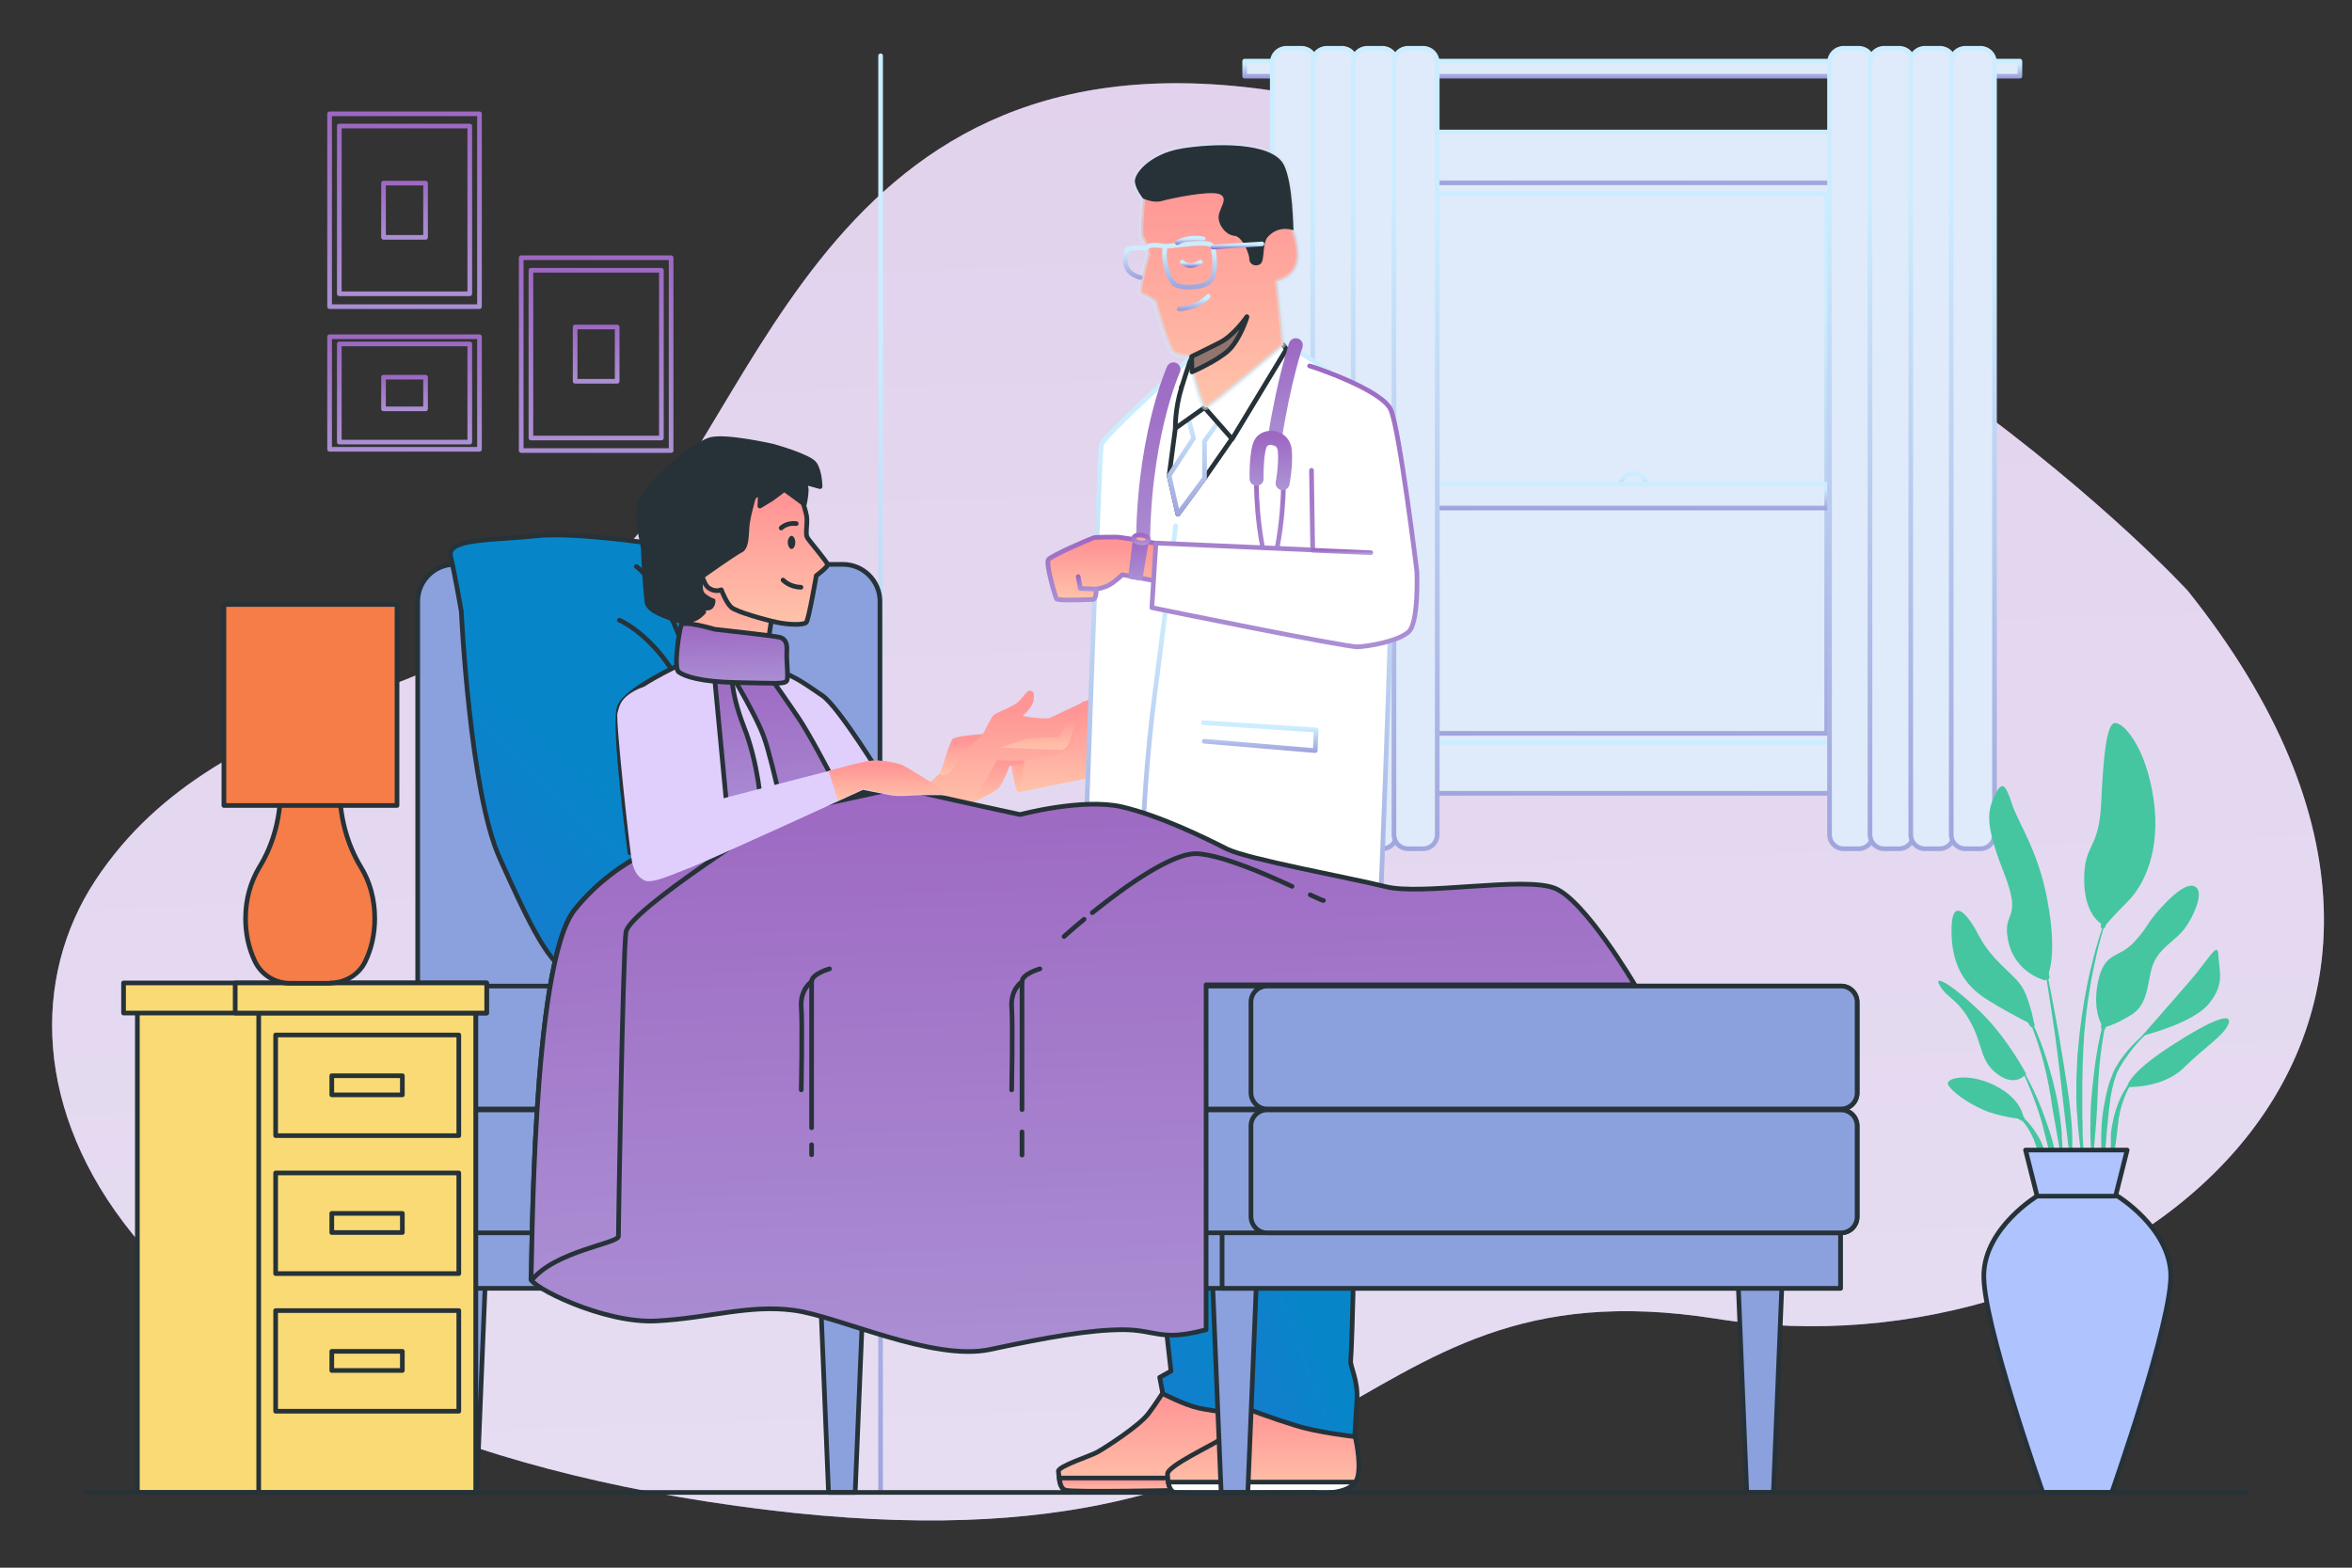 <svg width="504" height="336" viewBox="0 0 504 336" fill="none" xmlns="http://www.w3.org/2000/svg">
<rect x="0" y="0" width="504" height="336" fill="#333333" stroke="none"/>
<path d="M468.854 126.672C468.854 126.672 397.958 49.19 289.699 22.781C181.44 -3.629 165.514 82.723 134.736 116.726C103.958 150.797 47.914 146.966 20.429 188.698C-7.056 230.496 23.184 304.08 157.853 322.762C292.522 341.443 284.256 269.472 367.786 282.643C451.248 295.949 547.411 225.053 468.854 126.672Z" fill="url(#paint0_linear_166_3060)"/>
<path opacity="0.7" d="M468.854 126.672C468.854 126.672 397.958 49.19 289.699 22.781C181.44 -3.629 165.514 82.723 134.736 116.726C103.958 150.797 47.914 146.966 20.429 188.698C-7.056 230.496 23.184 304.08 157.853 322.762C292.522 341.443 284.256 269.472 367.786 282.643C451.248 295.949 547.411 225.053 468.854 126.672Z" fill="white"/>
<path d="M188.698 11.962V319.872" stroke="url(#paint1_linear_166_3060)" stroke-miterlimit="10" stroke-linecap="round" stroke-linejoin="round"/>
<path d="M395.875 35.885H303.609V162.893H395.875V35.885Z" fill="#DFEBFB" stroke="url(#paint2_linear_166_3060)" stroke-miterlimit="10" stroke-linecap="round" stroke-linejoin="round"/>
<path d="M391.44 41.53H307.978V157.181H391.44V41.53Z" fill="#DFEBFB" stroke="url(#paint3_linear_166_3060)" stroke-miterlimit="10" stroke-linecap="round" stroke-linejoin="round"/>
<path d="M358.512 59.472L337.949 80.035" stroke="#DFEBFB" stroke-miterlimit="10" stroke-linecap="round" stroke-linejoin="round"/>
<path d="M369.264 48.72L360.595 57.389" stroke="#DFEBFB" stroke-miterlimit="10" stroke-linecap="round" stroke-linejoin="round"/>
<path d="M344.602 66.058L332.237 78.422" stroke="#DFEBFB" stroke-miterlimit="10" stroke-linecap="round" stroke-linejoin="round"/>
<path d="M341.645 147.302L337.949 150.931" stroke="#DFEBFB" stroke-miterlimit="10" stroke-linecap="round" stroke-linejoin="round"/>
<path d="M369.264 119.616L343.661 145.219" stroke="#DFEBFB" stroke-miterlimit="10" stroke-linecap="round" stroke-linejoin="round"/>
<path d="M344.602 137.021L332.237 149.386" stroke="#DFEBFB" stroke-miterlimit="10" stroke-linecap="round" stroke-linejoin="round"/>
<path d="M352.8 104.16C352.8 102.614 351.523 101.405 350.045 101.405C348.499 101.405 347.29 102.682 347.29 104.16C347.29 105.706 348.566 106.915 350.045 106.915C351.523 106.915 352.8 105.638 352.8 104.16Z" fill="#DFEBFB" stroke="url(#paint4_linear_166_3060)" stroke-miterlimit="10" stroke-linecap="round" stroke-linejoin="round"/>
<path d="M391.44 103.757H307.978V108.864H391.44V103.757Z" fill="#DFEBFB" stroke="url(#paint5_linear_166_3060)" stroke-miterlimit="10" stroke-linecap="round" stroke-linejoin="round"/>
<path d="M398.63 28.291H301.459V39.178H398.63V28.291Z" fill="#DFEBFB" stroke="url(#paint6_linear_166_3060)" stroke-miterlimit="10" stroke-linecap="round" stroke-linejoin="round"/>
<path d="M398.63 159.13H301.459V170.016H398.63V159.13Z" fill="#DFEBFB" stroke="url(#paint7_linear_166_3060)" stroke-miterlimit="10" stroke-linecap="round" stroke-linejoin="round"/>
<path d="M432.835 13.104H266.717V16.33H432.835V13.104Z" fill="#DFEBFB" stroke="url(#paint8_linear_166_3060)" stroke-miterlimit="10" stroke-linecap="round" stroke-linejoin="round"/>
<path d="M278.88 181.91H275.654C273.974 181.91 272.63 180.566 272.63 178.886V13.373C272.63 11.693 273.974 10.349 275.654 10.349H278.88C280.56 10.349 281.904 11.693 281.904 13.373V178.886C281.904 180.566 280.56 181.91 278.88 181.91Z" fill="#DFEBFB" stroke="url(#paint9_linear_166_3060)" stroke-miterlimit="10" stroke-linecap="round" stroke-linejoin="round"/>
<path d="M287.549 181.91H284.323C282.643 181.91 281.299 180.566 281.299 178.886V13.373C281.299 11.693 282.643 10.349 284.323 10.349H287.549C289.229 10.349 290.573 11.693 290.573 13.373V178.886C290.573 180.566 289.229 181.91 287.549 181.91Z" fill="#DFEBFB" stroke="url(#paint10_linear_166_3060)" stroke-miterlimit="10" stroke-linecap="round" stroke-linejoin="round"/>
<path d="M296.217 181.91H292.992C291.312 181.91 289.968 180.566 289.968 178.886V13.373C289.968 11.693 291.312 10.349 292.992 10.349H296.217C297.897 10.349 299.241 11.693 299.241 13.373V178.886C299.241 180.566 297.897 181.91 296.217 181.91Z" fill="#DFEBFB" stroke="url(#paint11_linear_166_3060)" stroke-miterlimit="10" stroke-linecap="round" stroke-linejoin="round"/>
<path d="M304.954 181.91H301.728C300.048 181.91 298.704 180.566 298.704 178.886V13.373C298.704 11.693 300.048 10.349 301.728 10.349H304.954C306.634 10.349 307.978 11.693 307.978 13.373V178.886C307.978 180.566 306.634 181.91 304.954 181.91Z" fill="#DFEBFB" stroke="url(#paint12_linear_166_3060)" stroke-miterlimit="10" stroke-linecap="round" stroke-linejoin="round"/>
<path d="M398.295 181.91H395.069C393.389 181.91 392.045 180.566 392.045 178.886V13.373C392.045 11.693 393.389 10.349 395.069 10.349H398.295C399.975 10.349 401.319 11.693 401.319 13.373V178.886C401.319 180.566 399.975 181.91 398.295 181.91Z" fill="#DFEBFB" stroke="url(#paint13_linear_166_3060)" stroke-miterlimit="10" stroke-linecap="round" stroke-linejoin="round"/>
<path d="M406.963 181.91H403.737C402.057 181.91 400.713 180.566 400.713 178.886V13.373C400.713 11.693 402.057 10.349 403.737 10.349H406.963C408.643 10.349 409.987 11.693 409.987 13.373V178.886C409.987 180.566 408.643 181.91 406.963 181.91Z" fill="#DFEBFB" stroke="url(#paint14_linear_166_3060)" stroke-miterlimit="10" stroke-linecap="round" stroke-linejoin="round"/>
<path d="M415.699 181.91H412.474C410.794 181.91 409.45 180.566 409.45 178.886V13.373C409.45 11.693 410.794 10.349 412.474 10.349H415.699C417.379 10.349 418.723 11.693 418.723 13.373V178.886C418.656 180.566 417.312 181.91 415.699 181.91Z" fill="#DFEBFB" stroke="url(#paint15_linear_166_3060)" stroke-miterlimit="10" stroke-linecap="round" stroke-linejoin="round"/>
<path d="M424.368 181.91H421.142C419.462 181.91 418.118 180.566 418.118 178.886V13.373C418.118 11.693 419.462 10.349 421.142 10.349H424.368C426.048 10.349 427.392 11.693 427.392 13.373V178.886C427.392 180.566 426.048 181.91 424.368 181.91Z" fill="#DFEBFB" stroke="url(#paint16_linear_166_3060)" stroke-miterlimit="10" stroke-linecap="round" stroke-linejoin="round"/>
<path d="M452.255 194.611C452.255 194.544 452.255 194.544 452.255 194.544H452.188C450.307 198.845 449.03 203.347 447.955 207.85C446.879 212.419 446.14 216.989 445.603 221.693L445.267 225.187C445.199 225.792 445.132 226.33 445.132 226.934L445.065 228.682C444.998 229.824 444.931 231.034 444.931 232.176V235.67L444.998 237.418C444.998 238.022 445.065 238.56 445.132 239.165C445.199 240.307 445.267 241.517 445.401 242.659C445.603 245.011 446.006 247.296 446.342 249.581C446.342 249.581 446.342 249.648 446.409 249.648C446.476 249.648 446.476 249.648 446.476 249.581C446.476 248.438 446.409 247.229 446.409 246.086C446.409 244.944 446.275 243.734 446.275 242.592C446.275 241.45 446.275 240.24 446.207 239.098V237.35V235.603V232.109L446.275 228.614L446.342 226.867C446.342 226.262 446.409 225.725 446.409 225.12L446.611 221.626C447.014 216.989 447.619 212.419 448.559 207.85C449.433 203.482 450.575 198.979 452.255 194.611Z" fill="#45C6A0"/>
<path d="M452.726 212.822C452.726 212.822 452.726 212.755 452.659 212.755C452.659 212.755 452.592 212.755 452.592 212.822C451.584 215.712 450.777 218.669 450.105 221.626C449.433 224.65 448.963 227.674 448.627 230.698C448.291 233.722 447.955 236.813 447.955 239.837C447.888 242.928 447.955 245.952 448.291 249.043C448.291 249.043 448.291 249.11 448.358 249.11C448.425 249.11 448.425 249.11 448.425 249.043C448.761 246.019 448.963 242.928 449.232 239.904C449.433 236.88 449.501 233.856 449.702 230.765C449.904 227.741 450.24 224.717 450.777 221.693C451.248 218.736 451.92 215.712 452.726 212.822Z" fill="#45C6A0"/>
<path d="M462.806 219.206C462.806 219.206 462.739 219.139 462.739 219.206C460.185 220.819 457.968 222.835 456.019 225.053C455.078 226.195 454.137 227.405 453.398 228.749L452.861 229.757L452.457 230.832C452.323 231.168 452.189 231.571 452.054 231.907C451.92 232.243 451.853 232.646 451.718 232.982C450.979 235.872 450.441 238.896 450.307 241.853C450.173 244.877 450.24 247.834 450.643 250.79C450.643 250.79 450.643 250.858 450.71 250.858C450.777 250.858 450.777 250.858 450.777 250.79L451.517 241.92C451.853 238.963 451.987 236.074 452.659 233.184C452.726 232.848 452.861 232.512 452.928 232.109C452.995 231.773 453.129 231.37 453.264 231.034L453.6 230.026L454.07 229.085C454.742 227.808 455.616 226.598 456.489 225.389C458.304 223.037 460.387 220.954 462.806 219.206C462.873 219.206 462.873 219.274 462.806 219.206Z" fill="#45C6A0"/>
<path d="M457.968 230.63C456.624 231.504 455.683 232.915 454.876 234.326C454.137 235.738 453.532 237.283 453.129 238.829C452.995 239.232 452.928 239.635 452.86 239.971L452.592 241.181C452.457 241.987 452.323 242.794 452.323 243.6C452.323 244.406 452.323 245.213 452.323 246.019C452.39 246.826 452.457 247.632 452.659 248.438C452.659 248.438 452.659 248.506 452.726 248.506C452.793 248.506 452.793 248.506 452.793 248.438C452.995 247.632 453.129 246.893 453.196 246.086C453.331 245.28 453.465 244.541 453.532 243.734C453.667 242.995 453.734 242.189 453.801 241.382C453.936 240.643 453.936 239.837 454.137 239.098C454.406 237.552 454.876 236.074 455.481 234.595C456.086 233.184 456.825 231.773 458.035 230.765V230.698C458.035 230.563 457.968 230.563 457.968 230.63Z" fill="#45C6A0"/>
<path d="M443.789 239.501C443.453 235.536 442.781 231.638 442.176 227.808C441.571 223.91 440.899 220.013 440.16 216.182C439.421 212.285 438.681 208.454 437.808 204.624L437.741 204.557L437.673 204.624C438.345 208.522 438.95 212.419 439.555 216.317C440.16 220.214 440.697 224.112 441.168 228.01C441.638 231.907 442.041 235.805 442.512 239.702L443.923 251.395C443.923 251.395 443.923 251.462 443.99 251.462C444.057 251.462 444.057 251.462 444.057 251.395C444.125 250.387 444.125 249.446 444.125 248.438C444.125 247.43 444.057 246.49 444.057 245.482C444.125 243.398 443.99 241.45 443.789 239.501Z" fill="#45C6A0"/>
<path d="M441.437 239.434C441.235 237.888 440.966 236.342 440.63 234.797L440.093 232.512C439.891 231.773 439.757 230.966 439.488 230.227C438.681 227.203 437.673 224.179 436.464 221.29L435.993 220.214L435.456 219.139C435.12 218.4 434.717 217.728 434.313 217.056C433.507 215.712 432.633 214.368 431.491 213.293H431.424V213.36C432.499 214.502 433.305 215.846 434.045 217.19C434.381 217.862 434.717 218.602 435.053 219.274L435.523 220.349L435.926 221.424C437.001 224.314 437.875 227.338 438.547 230.362C438.883 231.907 439.152 233.386 439.421 234.931L439.757 237.216C439.891 237.955 440.025 238.762 440.16 239.501C440.429 241.046 440.697 242.592 440.966 244.138C441.235 245.683 441.504 247.229 441.84 248.774C441.84 248.774 441.84 248.842 441.907 248.842C441.974 248.842 441.974 248.842 441.974 248.774C441.974 247.229 441.974 245.616 441.84 244.07C441.84 242.525 441.638 240.979 441.437 239.434Z" fill="#45C6A0"/>
<path d="M438.211 239.635C437.471 237.552 436.665 235.536 435.724 233.587C434.783 231.638 433.775 229.69 432.566 227.808C432.566 227.808 432.499 227.741 432.499 227.808C432.499 227.808 432.431 227.875 432.499 227.875C433.507 229.757 434.38 231.773 435.187 233.789C435.993 235.805 436.732 237.821 437.337 239.904C437.942 241.987 438.412 244.07 438.95 246.154C439.555 248.237 440.025 250.32 440.63 252.47C440.63 252.47 440.63 252.538 440.697 252.538C440.764 252.538 440.764 252.538 440.764 252.47C440.764 250.253 440.563 248.102 440.159 245.952C439.689 243.734 438.95 241.718 438.211 239.635Z" fill="#45C6A0"/>
<path d="M438.076 246.49C437.673 245.213 437.068 244.003 436.329 242.861C435.59 241.718 434.784 240.643 433.776 239.702C433.238 239.232 432.768 238.829 432.163 238.493C431.625 238.157 431.02 237.821 430.348 237.686C430.348 237.686 430.281 237.686 430.281 237.754V237.821C431.491 238.358 432.432 239.232 433.305 240.173C434.179 241.114 434.851 242.189 435.388 243.331C435.993 244.474 436.262 245.683 436.8 246.893C437.001 247.498 437.27 248.102 437.539 248.707C437.74 249.312 438.009 249.917 438.345 250.522C438.345 250.522 438.345 250.522 438.412 250.589C438.48 250.589 438.48 250.589 438.48 250.522C438.48 249.85 438.48 249.178 438.412 248.506C438.345 247.834 438.211 247.162 438.076 246.49Z" fill="#45C6A0"/>
<path d="M438.278 210.134C438.278 210.134 431.827 208.656 430.349 201.734C428.87 194.813 433.641 197.77 429.341 186.883C425.04 175.997 426.048 173.51 427.526 170.352C429.005 167.194 429.811 168.202 431.155 172.368C432.499 176.534 437.27 182.918 439.085 195.014C440.966 207.043 438.278 210.134 438.278 210.134Z" fill="#45C6A0"/>
<path d="M451.046 198.442C451.046 198.442 446.745 196.963 446.611 188.832C446.477 180.701 449.769 182.381 450.24 172.301C450.71 162.221 451.382 155.098 453.197 154.963C455.011 154.829 459.782 159.936 461.462 171.158C463.142 182.381 459.312 189.84 456.019 193.133C452.726 196.426 451.046 198.442 451.046 198.442Z" fill="#45C6A0"/>
<path d="M435.993 219.878C435.993 219.878 434.985 213.898 433.037 211.142C431.021 208.32 426.787 205.834 423.965 200.39C421.142 194.947 417.984 192.259 418.185 200.054C418.32 207.85 421.814 211.814 426.115 214.435C430.349 217.123 435.993 219.878 435.993 219.878Z" fill="#45C6A0"/>
<path d="M434.179 230.16C434.179 230.16 430.214 222.566 424.435 216.922C418.656 211.277 414.019 208.522 415.699 211.277C417.379 214.099 419.328 213.898 422.15 218.87C424.973 223.843 424.166 227.472 428.131 230.294C432.029 233.117 434.179 230.16 434.179 230.16Z" fill="#45C6A0"/>
<path d="M433.709 239.904C433.574 239.434 433.373 235.738 427.728 232.781C422.083 229.824 416.841 230.966 417.446 232.445C418.118 233.923 421.613 236.41 425.04 237.888C428.534 239.434 433.709 239.904 433.709 239.904Z" fill="#45C6A0"/>
<path d="M450.71 220.214C450.71 220.214 448.224 217.056 449.568 210.47C450.912 203.885 453.869 205.498 457.162 202.07C460.454 198.576 459.782 198.106 463.142 194.477C466.435 190.848 469.392 188.832 470.736 190.31C472.08 191.789 470.064 196.426 468.115 199.046C466.099 201.667 463.008 203.011 461.53 206.304C460.051 209.597 460.723 214.906 456.893 217.392C452.995 219.878 450.71 220.214 450.71 220.214Z" fill="#45C6A0"/>
<path d="M458.976 222.029C458.976 222.029 464.956 215.242 469.257 210.269C473.558 205.296 475.238 201.533 475.372 204.826C475.507 208.118 476.851 210.806 473.356 215.107C469.862 219.408 458.976 222.029 458.976 222.029Z" fill="#45C6A0"/>
<path d="M455.817 232.982C455.817 232.982 455.683 230.362 465.091 224.246C474.499 218.131 478.464 216.989 477.523 219.475C476.515 221.962 472.416 224.448 467.913 228.883C463.411 233.318 455.817 232.982 455.817 232.982Z" fill="#45C6A0"/>
<path d="M438.681 209.462C438.681 209.462 436.464 197.568 434.179 189.168C431.894 180.768 430.349 175.594 430.349 175.594" stroke="#45C6A0" stroke-miterlimit="10" stroke-linecap="round" stroke-linejoin="round"/>
<path d="M450.643 198.509C450.643 198.509 454.675 185.674 455.952 177.878C457.296 170.083 455.817 164.304 455.145 160.877" stroke="#45C6A0" stroke-miterlimit="10" stroke-linecap="round" stroke-linejoin="round"/>
<path d="M435.456 219.677C435.456 219.677 432.969 215.309 429.341 211.008C425.712 206.707 422.889 204.422 421.209 200.256" stroke="#45C6A0" stroke-miterlimit="10" stroke-linecap="round" stroke-linejoin="round"/>
<path d="M450.71 220.214C450.71 220.214 452.054 212.285 455.145 208.118C458.304 203.952 464.553 197.568 467.04 193.402" stroke="#45C6A0" stroke-miterlimit="10" stroke-linecap="round" stroke-linejoin="round"/>
<path d="M433.306 239.702C433.306 239.702 427.728 236.074 423.763 234.125" stroke="#45C6A0" stroke-miterlimit="10" stroke-linecap="round" stroke-linejoin="round"/>
<path d="M465.158 273.034C464.755 263.021 453.667 256.301 453.667 256.301H446.611H443.654H436.598C436.598 256.301 425.443 263.021 425.107 273.034C424.704 283.046 437.74 319.872 437.74 319.872H443.654H446.611H452.524C452.524 319.872 465.494 283.114 465.158 273.034Z" fill="#AFC3FE" stroke="#263238" stroke-miterlimit="10" stroke-linecap="round" stroke-linejoin="round"/>
<path d="M455.817 246.49H434.044L436.531 256.368H453.331L455.817 246.49Z" fill="#AFC3FE" stroke="#263238" stroke-miterlimit="10" stroke-linecap="round" stroke-linejoin="round"/>
<path d="M102.749 24.394H70.627V65.722H102.749V24.394Z" stroke="url(#paint17_linear_166_3060)" stroke-miterlimit="10" stroke-linecap="round" stroke-linejoin="round"/>
<path d="M100.665 27.014H72.71V62.966H100.665V27.014Z" stroke="url(#paint18_linear_166_3060)" stroke-miterlimit="10" stroke-linecap="round" stroke-linejoin="round"/>
<path d="M91.19 39.245H82.186V50.87H91.19V39.245Z" stroke="url(#paint19_linear_166_3060)" stroke-miterlimit="10" stroke-linecap="round" stroke-linejoin="round"/>
<path d="M143.808 55.238H111.686V96.566H143.808V55.238Z" stroke="url(#paint20_linear_166_3060)" stroke-miterlimit="10" stroke-linecap="round" stroke-linejoin="round"/>
<path d="M141.724 57.926H113.769V93.878H141.724V57.926Z" stroke="url(#paint21_linear_166_3060)" stroke-miterlimit="10" stroke-linecap="round" stroke-linejoin="round"/>
<path d="M132.249 70.09H123.245V81.715H132.249V70.09Z" stroke="url(#paint22_linear_166_3060)" stroke-miterlimit="10" stroke-linecap="round" stroke-linejoin="round"/>
<path d="M102.749 72.173H70.627V96.298H102.749V72.173Z" stroke="url(#paint23_linear_166_3060)" stroke-miterlimit="10" stroke-linecap="round" stroke-linejoin="round"/>
<path d="M100.665 73.718H72.71V94.752H100.665V73.718Z" stroke="url(#paint24_linear_166_3060)" stroke-miterlimit="10" stroke-linecap="round" stroke-linejoin="round"/>
<path d="M91.19 80.842H82.186V87.629H91.19V80.842Z" stroke="url(#paint25_linear_166_3060)" stroke-miterlimit="10" stroke-linecap="round" stroke-linejoin="round"/>
<path d="M235.066 149.117L215.779 158.189L218.131 169.814L237.418 165.917L235.066 149.117Z" fill="url(#paint26_linear_166_3060)"/>
<path d="M218.131 169.814C218.131 169.814 221.088 159.13 219.341 158.525C217.594 157.92 215.779 158.189 215.779 158.189C215.779 158.189 217.19 168.739 218.131 169.814Z" fill="url(#paint27_linear_166_3060)"/>
<path d="M208.589 171.965C208.589 171.965 213.024 169.814 213.898 169.008C214.771 168.269 216.384 164.102 216.384 164.102C216.384 164.102 219.61 164.237 219.341 163.027C219.072 161.818 214.301 159.802 211.21 161.683C208.118 163.565 206.371 171.629 206.371 171.629C206.371 171.629 206.304 173.242 208.589 171.965Z" fill="url(#paint28_linear_166_3060)"/>
<path d="M196.627 170.15L210.672 157.248C210.672 157.248 212.083 154.493 212.621 153.619C213.159 152.746 215.712 152.074 217.527 150.931C219.274 149.789 219.879 147.907 220.752 148.042C221.626 148.109 221.626 148.714 221.491 150.058C221.357 151.402 219.543 153.082 219.207 153.35C218.803 153.552 223.104 154.09 224.851 153.955C226.599 153.888 229.152 153.283 229.152 153.283C229.152 153.283 232.311 149.251 232.915 150.528C233.52 151.872 230.295 158.794 229.421 160.138C228.547 161.482 223.709 162.422 220.752 162.826C217.795 163.229 213.696 162.96 213.696 162.96L207.245 174.115L196.627 170.15Z" fill="url(#paint29_linear_166_3060)"/>
<path d="M214.368 160.205C214.368 160.205 218.131 158.928 219.341 158.525C220.551 158.122 226.867 157.987 226.867 157.987C226.867 157.987 230.698 151.334 230.967 152.275C231.168 153.216 229.421 158.256 229.085 159.197C228.749 160.138 228.077 160.608 227.405 160.742" fill="url(#paint30_linear_166_3060)"/>
<path d="M250.455 296.486C250.455 296.486 248.035 300.451 246.019 303.072C244.003 305.693 236.746 310.33 235.2 311.203C233.655 312.077 226.599 314.294 226.8 315.37C227.002 316.445 226.8 318.864 228.346 319.334C229.891 319.805 253.277 319.334 253.277 319.334H268.935C268.935 319.334 269.808 313.354 269.405 310.531C268.935 307.642 266.112 301.056 266.112 301.056L250.455 296.486Z" fill="url(#paint31_linear_166_3060)" stroke="#263238" stroke-miterlimit="10" stroke-linecap="round" stroke-linejoin="round"/>
<path d="M269.271 316.781H227.002C227.136 317.856 227.338 319.133 228.413 319.402C229.959 319.872 253.344 319.402 253.344 319.402H269.002C268.935 319.402 269.136 318.259 269.271 316.781Z" fill="url(#paint32_linear_166_3060)" stroke="#263238" stroke-miterlimit="10" stroke-linecap="round" stroke-linejoin="round"/>
<path d="M237.015 199.786C237.015 199.786 242.055 229.286 243.869 237.686C245.616 246.086 250.925 293.866 250.925 293.866L248.506 295.21L249.178 298.704C249.178 298.704 253.815 301.123 256.906 301.795C259.997 302.467 267.456 303.341 267.456 303.341L270.346 300.451C270.346 300.451 272.967 292.522 271.219 279.283C269.472 266.045 266.381 227.942 266.784 221.76C267.255 215.578 266.986 205.699 266.986 205.699C266.986 205.699 242.525 201.936 237.015 199.786Z" fill="url(#paint33_linear_166_3060)" stroke="#263238" stroke-miterlimit="10" stroke-linecap="round" stroke-linejoin="round"/>
<path d="M268.262 299.578C268.262 299.578 264.298 306.634 262.08 308.179C259.862 309.725 250.186 314.16 250.186 315.907C250.186 317.654 250.656 319.67 251.731 319.872C252.806 320.074 281.501 319.872 281.501 319.872C281.501 319.872 287.885 320.746 290.304 317.856C292.723 314.966 289.43 303.946 289.43 303.946L268.262 299.578Z" fill="url(#paint34_linear_166_3060)" stroke="#263238" stroke-miterlimit="10" stroke-linecap="round" stroke-linejoin="round"/>
<path d="M290.304 317.856C290.372 317.789 290.439 317.722 290.439 317.654H250.32C250.522 318.797 250.992 319.738 251.732 319.872C252.807 320.074 281.501 319.872 281.501 319.872C281.501 319.872 287.885 320.678 290.304 317.856Z" fill="white" stroke="#263238" stroke-miterlimit="10" stroke-linecap="round" stroke-linejoin="round"/>
<path d="M259.258 203.683C259.258 203.683 261.005 231.034 263.424 242.928C265.843 254.822 268.061 292.925 268.061 292.925C268.061 292.925 266.515 295.344 266.515 296.016C266.515 296.688 267.389 301.997 267.389 301.997C267.389 301.997 272.698 304.013 277.536 305.491C282.375 307.037 290.304 307.91 290.304 307.91C290.304 307.91 290.506 304.147 290.775 299.981C291.043 295.814 289.229 292.723 289.431 291.581C289.632 290.506 290.976 251.059 289.431 242.458C287.885 233.856 287.683 234.326 287.683 230.966C287.683 227.606 289.901 198.374 289.901 198.374C289.901 198.374 270.749 205.901 259.258 203.683Z" fill="url(#paint35_linear_166_3060)" stroke="#263238" stroke-miterlimit="10" stroke-linecap="round" stroke-linejoin="round"/>
<path d="M255.36 76.406C255.36 76.406 236.477 93.408 236.006 95.357C235.536 97.238 231.907 200.189 231.907 200.189C231.907 200.189 250.723 206.842 267.254 206.842C283.718 206.842 295.546 200.189 295.546 200.189C295.546 200.189 299.981 95.491 298.166 91.526C296.419 87.562 279.082 74.928 274.982 73.853C270.883 72.845 259.661 74.458 255.36 76.406Z" fill="white" stroke="url(#paint36_linear_166_3060)" stroke-miterlimit="10" stroke-linecap="round" stroke-linejoin="round"/>
<path d="M257.846 154.896L282.038 156.442L281.837 160.877L258.048 158.861" stroke="url(#paint37_linear_166_3060)" stroke-miterlimit="10" stroke-linecap="round" stroke-linejoin="round"/>
<path d="M251.933 112.694C251.933 112.694 250.656 124.118 247.363 149.453C244.071 174.787 244.407 200.928 244.407 200.928" fill="white"/>
<path d="M251.933 112.694C251.933 112.694 250.656 124.118 247.363 149.453C244.071 174.787 244.407 200.928 244.407 200.928" stroke="url(#paint38_linear_166_3060)" stroke-miterlimit="10" stroke-linecap="round" stroke-linejoin="round"/>
<path d="M251.865 91.795L250.521 101.942L252.403 110.208L258.115 102.48L263.961 94.08L275.587 74.861L265.171 72.845L253.142 82.992C253.21 82.992 252 90.72 251.865 91.795Z" fill="white" stroke="#263238" stroke-miterlimit="10" stroke-linecap="round" stroke-linejoin="round"/>
<path d="M254.419 88.704L255.763 93.946L250.521 101.942L252.403 110.208L258.115 102.48V94.55L261.609 89.645L258.518 83.53L254.419 88.704Z" fill="white" stroke="url(#paint39_linear_166_3060)" stroke-miterlimit="10" stroke-linecap="round" stroke-linejoin="round"/>
<path d="M258.115 87.36L251.865 91.795C251.865 91.795 251.731 87.763 253.209 82.992C254.688 78.221 255.36 76.474 255.36 76.474L273.504 73.114L274.982 73.92L275.654 74.861L264.029 94.08L258.115 87.36Z" fill="white" stroke="#263238" stroke-miterlimit="10" stroke-linecap="round" stroke-linejoin="round"/>
<path d="M244.944 42.538C244.944 42.538 244.138 50.534 244.675 50.938C245.213 51.341 246.019 54.432 246.019 54.432C246.019 54.432 243.466 62.832 244.541 63.101C245.616 63.37 247.498 64.714 247.498 64.714C247.498 64.714 250.186 74.861 251.53 75.667C252.874 76.474 255.427 76.474 255.427 76.474L255.562 79.834C255.562 79.834 257.578 87.293 258.25 87.427C258.922 87.562 275.05 73.92 275.05 73.92L273.706 60.346C273.706 60.346 277.2 59.539 278.006 56.448C278.813 53.357 277.2 49.392 277.2 49.392C277.2 49.392 277.267 39.514 275.184 35.414C272.63 30.374 259.997 30.778 253.142 31.92C246.355 33.13 242.995 37.363 243.264 39.11C243.466 40.79 244.944 42.538 244.944 42.538Z" fill="url(#paint40_linear_166_3060)" stroke="#D0E9F7" stroke-opacity="0.5" stroke-miterlimit="10" stroke-linecap="round" stroke-linejoin="round"/>
<path d="M275.117 35.347C272.563 30.307 259.93 30.71 253.075 31.853C246.288 33.062 242.928 37.296 243.197 39.043C243.466 40.79 244.944 42.538 244.944 42.538C244.944 42.538 247.095 43.613 248.976 43.075C250.858 42.538 259.123 40.79 261.274 41.597C263.424 42.403 261.274 44.554 261.139 46.368C261.005 48.25 262.752 50.4 264.499 50.534C266.247 50.669 267.725 54.432 267.725 55.574C267.725 56.717 269.203 57.322 270.144 56.515C271.085 55.709 270.413 52.013 271.757 50.669C273.101 49.325 274.714 48.653 277.2 49.325C277.066 49.325 277.133 39.446 275.117 35.347Z" fill="#263238"/>
<path d="M255.36 76.406C255.36 76.406 258.451 74.928 261.341 73.45C264.297 71.971 266.918 68.275 267.187 67.872C267.456 67.469 265.709 72.778 263.289 75.062C260.87 77.347 255.427 79.699 255.427 79.699L255.36 76.406Z" fill="#263238" fill-opacity="0.5" stroke="#263238" stroke-miterlimit="10" stroke-linecap="round" stroke-linejoin="round"/>
<path d="M252.672 66.192C252.672 66.192 256.436 66.192 258.922 63.504" stroke="url(#paint41_linear_166_3060)" stroke-miterlimit="10" stroke-linecap="round" stroke-linejoin="round"/>
<path d="M249.715 52.819C249.715 52.819 255.427 52.147 257.174 52.147C258.922 52.147 259.594 52.282 259.862 52.954C260.131 53.626 260.803 57.859 259.594 59.875C258.384 61.891 253.478 61.757 252 61.085C250.522 60.413 248.976 55.776 249.715 52.819Z" stroke="url(#paint42_linear_166_3060)" stroke-miterlimit="10" stroke-linecap="round" stroke-linejoin="round"/>
<path d="M259.862 52.954L270.413 52.282" stroke="url(#paint43_linear_166_3060)" stroke-miterlimit="10" stroke-linecap="round" stroke-linejoin="round"/>
<path d="M249.715 52.819C249.715 52.819 246.221 52.013 245.549 53.222C245.549 53.222 241.383 52.819 241.383 53.76C241.383 54.701 239.904 58.195 244.339 59.472" stroke="url(#paint44_linear_166_3060)" stroke-miterlimit="10" stroke-linecap="round" stroke-linejoin="round"/>
<path d="M253.344 56.179C253.344 56.179 254.688 57.792 257.242 56.179" stroke="url(#paint45_linear_166_3060)" stroke-miterlimit="10" stroke-linecap="round" stroke-linejoin="round"/>
<path d="M252.269 52.013C252.269 52.013 254.554 50.534 257.847 51.206" stroke="url(#paint46_linear_166_3060)" stroke-miterlimit="10" stroke-linecap="round" stroke-linejoin="round"/>
<path d="M277.67 73.987C277.67 73.987 275.05 81.782 273.168 94.013" stroke="url(#paint47_linear_166_3060)" stroke-width="3" stroke-miterlimit="10" stroke-linecap="round" stroke-linejoin="round"/>
<path d="M271.354 121.632C270.682 121.699 269.808 121.565 268.733 120.826" stroke="url(#paint48_linear_166_3060)" stroke-width="3" stroke-miterlimit="10" stroke-linecap="round" stroke-linejoin="round"/>
<path d="M274.982 100.8C274.982 100.8 275.52 110.208 272.966 120.691C272.966 120.691 272.429 121.498 271.354 121.632" stroke="url(#paint49_linear_166_3060)" stroke-miterlimit="10" stroke-linecap="round" stroke-linejoin="round"/>
<path d="M272.966 121.632C273.638 121.699 274.512 121.565 275.587 120.826" stroke="url(#paint50_linear_166_3060)" stroke-width="3" stroke-miterlimit="10" stroke-linecap="round" stroke-linejoin="round"/>
<path d="M269.27 100.8C269.27 100.8 268.733 110.208 271.286 120.691C271.286 120.691 271.824 121.498 272.899 121.632" stroke="url(#paint51_linear_166_3060)" stroke-miterlimit="10" stroke-linecap="round" stroke-linejoin="round"/>
<path d="M269.271 102.614C269.271 102.614 269.136 96.634 270.211 94.886C271.287 93.139 275.117 93.475 275.319 96.634C275.587 99.792 274.848 103.555 274.848 103.555" stroke="url(#paint52_linear_166_3060)" stroke-width="3" stroke-miterlimit="10" stroke-linecap="round" stroke-linejoin="round"/>
<path d="M251.462 79.162C251.462 79.162 244.608 94.349 244.944 119.28" stroke="url(#paint53_linear_166_3060)" stroke-width="3" stroke-miterlimit="10" stroke-linecap="round" stroke-linejoin="round"/>
<path d="M250.118 116.861C250.118 116.861 240.24 115.114 239.366 115.114C238.493 115.114 234.931 115.114 234.394 115.248C233.856 115.382 225.254 119.078 224.65 119.952C224.045 120.826 226.128 127.882 226.397 128.352C226.666 128.822 233.453 128.486 234.192 128.486C234.931 128.486 234.931 126.269 234.931 126.269C234.931 126.269 236.678 126 237.888 125.261C239.098 124.522 240.509 123.178 240.509 123.178L248.438 124.656L250.118 116.861Z" fill="url(#paint54_linear_166_3060)" stroke="url(#paint55_linear_166_3060)" stroke-miterlimit="10" stroke-linecap="round" stroke-linejoin="round"/>
<path d="M234.999 126.269L231.504 126.134L231.034 123.581" stroke="url(#paint56_linear_166_3060)" stroke-miterlimit="10" stroke-linecap="round" stroke-linejoin="round"/>
<path d="M243.264 115.651L242.256 123.581L244.339 123.917L245.616 116.189L243.264 115.651Z" fill="url(#paint57_linear_166_3060)" stroke="url(#paint58_linear_166_3060)" stroke-miterlimit="10" stroke-linecap="round" stroke-linejoin="round"/>
<path d="M246.086 115.718C246.019 116.189 245.28 116.458 244.406 116.323C243.533 116.256 242.861 115.786 242.928 115.315C242.995 114.845 243.734 114.576 244.608 114.71C245.482 114.845 246.154 115.248 246.086 115.718Z" fill="url(#paint59_linear_166_3060)" stroke="url(#paint60_linear_166_3060)" stroke-miterlimit="10" stroke-linecap="round" stroke-linejoin="round"/>
<path d="M281.03 100.8L281.299 117.869L247.699 116.39L246.826 130.234C246.826 130.234 288.49 138.768 290.976 138.634C293.462 138.499 299.645 137.424 301.862 135.408C304.08 133.325 303.61 122.438 303.61 122.438C303.61 122.438 299.914 92.131 298.032 87.83C296.15 83.53 281.232 78.557 280.627 78.422" fill="white"/>
<path d="M281.03 100.8L281.299 117.869L247.699 116.39L246.826 130.234C246.826 130.234 288.49 138.768 290.976 138.634C293.462 138.499 299.645 137.424 301.862 135.408C304.08 133.325 303.61 122.438 303.61 122.438C303.61 122.438 299.914 92.131 298.032 87.83C296.15 83.53 281.232 78.557 280.627 78.422" stroke="url(#paint61_linear_166_3060)" stroke-miterlimit="10" stroke-linecap="round" stroke-linejoin="round"/>
<path d="M281.367 117.936L293.731 118.474" stroke="url(#paint62_linear_166_3060)" stroke-miterlimit="10" stroke-linecap="round" stroke-linejoin="round"/>
<path d="M180.633 228.413H97.44C93.072 228.413 89.51 224.851 89.51 220.483V128.89C89.51 124.522 93.072 120.96 97.44 120.96H180.633C185.001 120.96 188.563 124.522 188.563 128.89V220.55C188.563 224.851 185.001 228.413 180.633 228.413Z" fill="#8BA1DD" stroke="#263238" stroke-miterlimit="10" stroke-linecap="round" stroke-linejoin="round"/>
<path d="M102.144 319.872H96.432L94.55 273.907H104.025L102.144 319.872Z" fill="#8BA1DD" stroke="#263238" stroke-miterlimit="10" stroke-linecap="round" stroke-linejoin="round"/>
<path d="M183.254 319.872H177.542L175.661 273.907H185.136L183.254 319.872Z" fill="#8BA1DD" stroke="#263238" stroke-miterlimit="10" stroke-linecap="round" stroke-linejoin="round"/>
<path d="M267.389 319.872H261.677L259.795 273.907H269.27L267.389 319.872Z" fill="#8BA1DD" stroke="#263238" stroke-miterlimit="10" stroke-linecap="round" stroke-linejoin="round"/>
<path d="M380.016 319.872H374.304L372.422 273.907H381.898L380.016 319.872Z" fill="#8BA1DD" stroke="#263238" stroke-miterlimit="10" stroke-linecap="round" stroke-linejoin="round"/>
<path d="M394.33 261.005H88.906V276.125H394.33V261.005Z" fill="#8BA1DD" stroke="#263238" stroke-miterlimit="10" stroke-linecap="round" stroke-linejoin="round"/>
<path d="M394.397 261.005H261.878V276.125H394.397V261.005Z" fill="#8BA1DD" stroke="#263238" stroke-miterlimit="10" stroke-linecap="round" stroke-linejoin="round"/>
<path d="M89.04 237.686H394.531C396.413 237.686 397.958 236.141 397.958 234.259V214.771C397.958 212.89 396.413 211.344 394.531 211.344H89.04C87.158 211.344 85.613 212.89 85.613 214.771V234.259C85.613 236.141 87.158 237.686 89.04 237.686Z" fill="#8BA1DD" stroke="#263238" stroke-miterlimit="10" stroke-linecap="round" stroke-linejoin="round"/>
<path d="M89.04 264.23H394.531C396.413 264.23 397.958 262.685 397.958 260.803V241.315C397.958 239.434 396.413 237.888 394.531 237.888H89.04C87.158 237.888 85.613 239.434 85.613 241.315V260.803C85.613 262.685 87.158 264.23 89.04 264.23Z" fill="#8BA1DD" stroke="#263238" stroke-miterlimit="10" stroke-linecap="round" stroke-linejoin="round"/>
<path d="M271.488 237.686H394.531C396.413 237.686 397.958 236.141 397.958 234.259V214.771C397.958 212.89 396.413 211.344 394.531 211.344H271.488C269.606 211.344 268.061 212.89 268.061 214.771V234.259C268.128 236.141 269.606 237.686 271.488 237.686Z" fill="#8BA1DD" stroke="#263238" stroke-miterlimit="10" stroke-linecap="round" stroke-linejoin="round"/>
<path d="M271.488 264.23H394.531C396.413 264.23 397.958 262.685 397.958 260.803V241.315C397.958 239.434 396.413 237.888 394.531 237.888H271.488C269.606 237.888 268.061 239.434 268.061 241.315V260.803C268.128 262.685 269.606 264.23 271.488 264.23Z" fill="#8BA1DD" stroke="#263238" stroke-miterlimit="10" stroke-linecap="round" stroke-linejoin="round"/>
<path d="M145.018 117.264C145.018 117.264 123.984 113.837 114.845 114.845C105.706 115.853 95.626 115.315 96.567 119.28C97.507 123.178 98.851 131.04 98.851 131.04C98.851 131.04 100.666 169.68 107.05 183.859C113.434 198.038 118.003 207.85 123.043 208.79C128.083 209.798 161.011 203.885 161.011 203.885C161.011 203.885 170.151 203.885 171.091 196.022C172.032 188.16 167.328 154.694 160.608 138.298C153.888 121.901 157.853 119.28 153.283 115.853C148.714 112.358 145.018 117.264 145.018 117.264Z" fill="url(#paint63_linear_166_3060)" stroke="#263238" stroke-miterlimit="10" stroke-linecap="round" stroke-linejoin="round"/>
<path d="M132.72 132.922C132.72 132.922 143.875 137.491 149.319 155.299L132.72 132.922Z" fill="url(#paint64_linear_166_3060)"/>
<path d="M132.72 132.922C132.72 132.922 143.875 137.491 149.319 155.299" stroke="#263238" stroke-miterlimit="10" stroke-linecap="round" stroke-linejoin="round"/>
<path d="M136.349 121.43C136.349 121.43 142.666 125.059 149.319 147.101L136.349 121.43Z" fill="url(#paint65_linear_166_3060)"/>
<path d="M136.349 121.43C136.349 121.43 142.666 125.059 149.319 147.101" stroke="#263238" stroke-miterlimit="10" stroke-linecap="round" stroke-linejoin="round"/>
<path d="M146.563 142.061C146.563 142.061 134.131 147.571 132.72 151.536C131.309 155.501 135.005 182.784 135.005 182.784C135.005 182.784 175.527 167.933 181.911 167.53C188.295 167.126 189.101 166.79 189.101 166.79C189.101 166.79 179.76 151.536 176.266 149.117C172.704 146.698 170.487 145.018 166.791 143.741C163.095 142.531 151.671 141.523 146.563 142.061Z" fill="#E0CFFC" stroke="#263238" stroke-miterlimit="10" stroke-linecap="round" stroke-linejoin="round"/>
<path d="M165.581 131.107L164.304 139.44L147.773 136.214L148.176 129.158C148.176 129.158 148.579 121.699 148.915 120.96C149.184 120.221 150.595 119.952 152.88 120.422C155.165 120.826 162.893 126.336 162.893 126.336L165.581 131.107Z" fill="url(#paint66_linear_166_3060)" stroke="#263238" stroke-miterlimit="10" stroke-linecap="round" stroke-linejoin="round"/>
<path d="M171.427 105.907C171.427 105.907 172.838 109.67 172.905 111.149C172.973 112.627 172.569 114.442 172.973 115.181C173.376 115.92 177.341 120.49 177.341 121.027C177.341 121.565 174.921 123.379 174.921 123.379C174.921 123.379 173.309 132.787 172.771 133.392C172.233 133.997 169.075 133.93 166.521 133.392C163.968 132.854 157.718 131.107 156.71 130.166C155.635 129.226 154.56 126.403 154.56 126.403C154.56 126.403 153.35 127.008 151.939 126.067C150.528 125.126 150.192 121.968 150.192 121.968C150.192 121.968 155.165 116.928 155.299 114.576C155.501 112.224 155.837 106.445 160.205 104.093C164.505 101.741 170.486 103.824 171.427 105.907Z" fill="url(#paint67_linear_166_3060)" stroke="#263238" stroke-miterlimit="10" stroke-linecap="round" stroke-linejoin="round"/>
<path d="M167.798 124.32C167.798 124.32 169.075 125.798 171.629 125.866" stroke="#263238" stroke-miterlimit="10" stroke-linecap="round" stroke-linejoin="round"/>
<path d="M167.395 113.165C167.395 113.165 168.537 111.955 170.621 112.224" stroke="#263238" stroke-miterlimit="10" stroke-linecap="round" stroke-linejoin="round"/>
<path d="M170.419 116.256C170.419 117.062 170.016 117.667 169.613 117.667C169.209 117.667 168.806 116.995 168.806 116.256C168.806 115.517 169.209 114.845 169.613 114.845C170.016 114.845 170.419 115.45 170.419 116.256Z" fill="#263238"/>
<path d="M161.482 106.579C161.482 106.579 160.205 110.88 160.07 113.03C159.936 115.181 159.936 117.466 158.659 118.003C157.382 118.608 150.394 123.581 150.394 123.581C150.394 123.581 149.52 126.605 150.797 127.613C152.074 128.621 152.813 128.755 152.813 128.755C152.813 128.755 152.813 130.166 151.805 130.301C150.797 130.435 149.52 130.57 149.52 130.57L150.797 131.174C150.797 131.174 149.654 132.451 148.646 132.72C147.638 132.989 145.958 133.459 144.211 132.72C142.464 131.981 138.902 130.973 138.634 129.024C138.365 127.008 137.894 120.422 137.894 118.339C137.894 116.256 136.349 112.627 137.021 108.326C137.76 104.026 149.05 95.021 152.275 94.214C155.568 93.341 165.581 95.626 165.581 95.626C165.581 95.626 173.443 97.776 174.586 99.456C175.728 101.203 175.728 104.294 175.728 104.294L172.032 103.286C172.032 103.286 172.771 103.891 172.771 105.034C172.771 106.176 172.368 108.058 172.368 108.058L168.067 104.899C168.067 104.899 165.782 106.646 165.379 106.915C164.976 107.184 162.826 108.461 162.826 108.461L162.96 105.437L161.482 106.579Z" fill="#263238" stroke="#263238" stroke-miterlimit="10" stroke-linecap="round" stroke-linejoin="round"/>
<path d="M152.88 142.666L155.972 175.325L163.095 172.771C163.095 172.771 162.557 163.699 159.399 155.77C156.308 147.84 156.845 143.539 156.845 143.539L152.88 142.666Z" fill="url(#paint68_linear_166_3060)" stroke="#263238" stroke-miterlimit="10" stroke-linecap="round" stroke-linejoin="round"/>
<path d="M155.098 141.859C155.098 141.859 161.616 152.342 163.632 157.786C165.648 163.162 169.882 183.59 169.882 183.59L185.203 180.163C185.203 180.163 175.258 160.003 171.024 153.754C166.79 147.504 163.094 142.397 163.094 142.397L155.098 141.859Z" fill="url(#paint69_linear_166_3060)" stroke="#263238" stroke-miterlimit="10" stroke-linecap="round" stroke-linejoin="round"/>
<path d="M153.149 134.87C153.149 134.87 146.362 132.854 145.959 133.997C145.555 135.139 144.279 143.136 145.421 144.01C146.563 144.883 149.923 146.16 157.987 146.294C166.051 146.429 168.135 146.698 168.605 145.891C169.008 145.152 168.471 141.59 168.605 139.642C168.739 137.76 168.202 136.954 167.194 136.618C166.119 136.282 153.149 134.87 153.149 134.87Z" fill="url(#paint70_linear_166_3060)" stroke="#263238" stroke-miterlimit="10" stroke-linecap="round" stroke-linejoin="round"/>
<path d="M218.601 174.586C218.601 174.586 200.457 170.688 194.006 169.075C187.555 167.462 160.003 176.198 152.611 177.811C145.152 179.424 132.585 183.322 123.177 194.947C113.769 206.573 114.105 272.429 113.769 274.042C113.433 275.654 129.293 283.718 140.649 283.114C152.006 282.509 160.406 279.552 170.083 280.829C179.76 282.106 199.853 291.85 212.15 289.229C224.448 286.608 233.52 284.995 240.643 284.995C247.766 284.995 248.707 287.616 258.451 284.995V211.075H350.313C350.313 211.075 339.629 192.931 333.177 190.378C326.726 187.757 304.685 191.99 296.957 190.042C289.161 188.093 267.523 184.195 262.953 181.978C258.451 179.693 248.707 174.854 240.307 172.906C231.84 171.024 218.601 174.586 218.601 174.586Z" fill="url(#paint71_linear_166_3060)" stroke="#263238" stroke-miterlimit="10" stroke-linecap="round" stroke-linejoin="round"/>
<path d="M280.761 191.789C282.374 192.528 283.382 192.998 283.584 192.998" stroke="#263238" stroke-miterlimit="10" stroke-linecap="round" stroke-linejoin="round"/>
<path d="M234.058 195.619C240.778 190.243 251.328 182.515 256.771 182.986C262.013 183.389 270.749 187.152 276.864 189.974" stroke="#263238" stroke-miterlimit="10" stroke-linecap="round" stroke-linejoin="round"/>
<path d="M228.009 200.726C228.009 200.726 229.689 199.181 232.31 197.03" stroke="#263238" stroke-miterlimit="10" stroke-linecap="round" stroke-linejoin="round"/>
<path d="M192.461 168.874C183.994 168.538 159.533 176.266 152.611 177.811C145.152 179.424 132.586 183.322 123.178 194.947C113.77 206.573 114.106 272.429 113.77 274.042C113.77 274.176 113.77 274.31 113.904 274.445C118.877 268.128 132.518 266.515 132.518 264.97C132.518 263.021 133.459 204.624 134.131 199.786C134.803 194.947 167.798 174.25 167.798 174.25L192.461 168.874Z" fill="url(#paint72_linear_166_3060)" stroke="#263238" stroke-miterlimit="10" stroke-linecap="round" stroke-linejoin="round"/>
<path d="M145.555 156.374L149.654 172.502C149.654 172.502 183.389 163.632 186.077 163.162C188.765 162.758 192.125 163.565 192.998 163.901C193.872 164.17 201.6 169.008 202.205 169.68C202.742 170.419 202.742 170.419 202.742 170.419C202.742 170.419 199.785 170.419 197.501 170.419C195.216 170.419 192.998 170.822 190.713 170.419C188.429 170.016 184.934 169.277 184.934 169.277C184.934 169.277 150.528 185.069 147.437 186.144C144.345 187.286 139.776 189.504 138.096 188.698C136.416 187.824 135.811 186.413 135.408 184.598C135.005 182.784 131.846 154.09 132.317 152.813C132.72 151.536 132.72 149.856 136.013 148.042C139.238 146.227 142.8 147.034 142.8 147.034" fill="#E0CFFC"/>
<path d="M202.205 169.613C201.667 168.874 193.872 164.102 192.998 163.834C192.125 163.565 188.765 162.691 186.077 163.094C185.27 163.229 181.91 164.035 177.542 165.178L179.558 171.629C182.784 170.15 184.934 169.142 184.934 169.142C184.934 169.142 188.496 169.882 190.714 170.285C192.998 170.688 195.216 170.285 197.501 170.285C199.786 170.285 202.742 170.285 202.742 170.285C202.742 170.285 202.81 170.352 202.205 169.613Z" fill="url(#paint73_linear_166_3060)"/>
<path d="M210.672 157.315C210.672 157.315 204.96 157.718 204.221 158.323C203.482 158.928 202.272 163.699 201.869 164.506C201.466 165.312 200.995 166.454 202.541 166.118C204.087 165.782 206.17 161.683 206.17 161.683L210.672 157.315Z" fill="url(#paint74_linear_166_3060)"/>
<path d="M219.005 242.592C219.005 245.616 219.005 247.565 219.005 247.565" stroke="#263238" stroke-miterlimit="10" stroke-linecap="round" stroke-linejoin="round"/>
<path d="M222.835 207.648C222.835 207.648 219.005 208.723 219.005 210.403C219.005 211.478 219.005 227.203 219.005 237.821" stroke="#263238" stroke-miterlimit="10" stroke-linecap="round" stroke-linejoin="round"/>
<path d="M219.005 210.403C219.005 210.403 216.519 212.016 216.787 215.846C217.056 219.677 216.787 233.587 216.787 233.587" stroke="#263238" stroke-miterlimit="10" stroke-linecap="round" stroke-linejoin="round"/>
<path d="M173.914 245.347C173.914 246.691 173.914 247.498 173.914 247.498" stroke="#263238" stroke-miterlimit="10" stroke-linecap="round" stroke-linejoin="round"/>
<path d="M177.744 207.648C177.744 207.648 173.914 208.723 173.914 210.403C173.914 211.613 173.914 231.571 173.914 241.718" stroke="#263238" stroke-miterlimit="10" stroke-linecap="round" stroke-linejoin="round"/>
<path d="M173.914 210.403C173.914 210.403 171.427 212.016 171.696 215.846C171.965 219.677 171.696 233.587 171.696 233.587" stroke="#263238" stroke-miterlimit="10" stroke-linecap="round" stroke-linejoin="round"/>
<path d="M101.942 214.099H29.434V319.872H101.942V214.099Z" fill="#F9DA75" stroke="#263238" stroke-miterlimit="10" stroke-linecap="round" stroke-linejoin="round"/>
<path d="M101.942 214.099H55.44V319.872H101.942V214.099Z" fill="#F9DA75" stroke="#263238" stroke-miterlimit="10" stroke-linecap="round" stroke-linejoin="round"/>
<path d="M98.313 221.827H59.068V243.398H98.313V221.827Z" fill="#F9DA75" stroke="#263238" stroke-miterlimit="10" stroke-linecap="round" stroke-linejoin="round"/>
<path d="M86.217 230.563H71.097V234.662H86.217V230.563Z" fill="#F9DA75" stroke="#263238" stroke-miterlimit="10" stroke-linecap="round" stroke-linejoin="round"/>
<path d="M98.313 251.395H59.068V272.966H98.313V251.395Z" fill="#F9DA75" stroke="#263238" stroke-miterlimit="10" stroke-linecap="round" stroke-linejoin="round"/>
<path d="M86.217 260.064H71.097V264.163H86.217V260.064Z" fill="#F9DA75" stroke="#263238" stroke-miterlimit="10" stroke-linecap="round" stroke-linejoin="round"/>
<path d="M98.313 280.896H59.068V302.467H98.313V280.896Z" fill="#F9DA75" stroke="#263238" stroke-miterlimit="10" stroke-linecap="round" stroke-linejoin="round"/>
<path d="M86.217 289.632H71.097V293.731H86.217V289.632Z" fill="#F9DA75" stroke="#263238" stroke-miterlimit="10" stroke-linecap="round" stroke-linejoin="round"/>
<path d="M104.227 210.672H26.477V217.123H104.227V210.672Z" fill="#F9DA75" stroke="#263238" stroke-miterlimit="10" stroke-linecap="round" stroke-linejoin="round"/>
<path d="M104.294 210.672H50.4V217.123H104.294V210.672Z" fill="#F9DA75" stroke="#263238" stroke-miterlimit="10" stroke-linecap="round" stroke-linejoin="round"/>
<path d="M70.829 210.672C73.92 210.672 76.877 208.925 78.221 206.17C79.565 203.482 80.304 200.256 80.304 196.829C80.304 192.73 79.229 188.899 77.347 185.875C74.256 180.768 72.778 174.854 72.778 168.874V168.538H73.45C74.189 168.538 74.861 168 74.995 167.261C75.062 166.387 74.391 165.648 73.584 165.648H59.539C58.8 165.648 58.128 166.186 57.994 166.925C57.926 167.798 58.599 168.538 59.405 168.538H60.144V168.874C60.144 174.854 58.733 180.768 55.575 185.875C53.76 188.899 52.618 192.662 52.618 196.829C52.618 200.122 53.29 203.213 54.566 205.901C55.91 208.858 58.867 210.739 62.093 210.739H70.829V210.672Z" fill="#F67D48" stroke="#263238" stroke-miterlimit="10" stroke-linecap="round" stroke-linejoin="round"/>
<path d="M85.075 129.562H47.981V172.637H85.075V129.562Z" fill="#F67D48" stroke="#263238" stroke-miterlimit="10" stroke-linecap="round" stroke-linejoin="round"/>
<path d="M18.278 319.872H481.421" stroke="#263238" stroke-miterlimit="10" stroke-linecap="round" stroke-linejoin="round"/>
<defs>
<linearGradient id="paint0_linear_166_3060" x1="245.577" y1="11.76" x2="281.698" y2="1097.16" gradientUnits="userSpaceOnUse">
<stop stop-color="#9D68C2"/>
<stop offset="1" stop-color="#CCEDFF"/>
</linearGradient>
<linearGradient id="paint1_linear_166_3060" x1="189.191" y1="576.199" x2="244.717" y2="570" gradientUnits="userSpaceOnUse">
<stop stop-color="#755CBB"/>
<stop offset="1" stop-color="#CCEDFF"/>
</linearGradient>
<linearGradient id="paint2_linear_166_3060" x1="349.074" y1="268.623" x2="357.378" y2="61.253" gradientUnits="userSpaceOnUse">
<stop stop-color="#755CBB"/>
<stop offset="1" stop-color="#CCEDFF"/>
</linearGradient>
<linearGradient id="paint3_linear_166_3060" x1="349.104" y1="253.457" x2="356.715" y2="64.633" gradientUnits="userSpaceOnUse">
<stop stop-color="#755CBB"/>
<stop offset="1" stop-color="#CCEDFF"/>
</linearGradient>
<linearGradient id="paint4_linear_166_3060" x1="350.005" y1="111.502" x2="350.267" y2="102.499" gradientUnits="userSpaceOnUse">
<stop stop-color="#755CBB"/>
<stop offset="1" stop-color="#CCEDFF"/>
</linearGradient>
<linearGradient id="paint5_linear_166_3060" x1="349.104" y1="113.116" x2="349.119" y2="104.764" gradientUnits="userSpaceOnUse">
<stop stop-color="#755CBB"/>
<stop offset="1" stop-color="#CCEDFF"/>
</linearGradient>
<linearGradient id="paint6_linear_166_3060" x1="349.341" y1="48.24" x2="349.399" y2="30.437" gradientUnits="userSpaceOnUse">
<stop stop-color="#755CBB"/>
<stop offset="1" stop-color="#CCEDFF"/>
</linearGradient>
<linearGradient id="paint7_linear_166_3060" x1="349.341" y1="179.079" x2="349.399" y2="161.276" gradientUnits="userSpaceOnUse">
<stop stop-color="#755CBB"/>
<stop offset="1" stop-color="#CCEDFF"/>
</linearGradient>
<linearGradient id="paint8_linear_166_3060" x1="348.573" y1="19.015" x2="348.576" y2="13.74" gradientUnits="userSpaceOnUse">
<stop stop-color="#755CBB"/>
<stop offset="1" stop-color="#CCEDFF"/>
</linearGradient>
<linearGradient id="paint9_linear_166_3060" x1="277.2" y1="324.731" x2="394.28" y2="107.173" gradientUnits="userSpaceOnUse">
<stop stop-color="#755CBB"/>
<stop offset="1" stop-color="#CCEDFF"/>
</linearGradient>
<linearGradient id="paint10_linear_166_3060" x1="285.869" y1="324.731" x2="402.948" y2="107.173" gradientUnits="userSpaceOnUse">
<stop stop-color="#755CBB"/>
<stop offset="1" stop-color="#CCEDFF"/>
</linearGradient>
<linearGradient id="paint11_linear_166_3060" x1="294.537" y1="324.731" x2="411.617" y2="107.173" gradientUnits="userSpaceOnUse">
<stop stop-color="#755CBB"/>
<stop offset="1" stop-color="#CCEDFF"/>
</linearGradient>
<linearGradient id="paint12_linear_166_3060" x1="303.274" y1="324.731" x2="420.353" y2="107.173" gradientUnits="userSpaceOnUse">
<stop stop-color="#755CBB"/>
<stop offset="1" stop-color="#CCEDFF"/>
</linearGradient>
<linearGradient id="paint13_linear_166_3060" x1="396.615" y1="324.731" x2="513.694" y2="107.173" gradientUnits="userSpaceOnUse">
<stop stop-color="#755CBB"/>
<stop offset="1" stop-color="#CCEDFF"/>
</linearGradient>
<linearGradient id="paint14_linear_166_3060" x1="405.283" y1="324.731" x2="522.363" y2="107.173" gradientUnits="userSpaceOnUse">
<stop stop-color="#755CBB"/>
<stop offset="1" stop-color="#CCEDFF"/>
</linearGradient>
<linearGradient id="paint15_linear_166_3060" x1="414.019" y1="324.731" x2="531.099" y2="107.173" gradientUnits="userSpaceOnUse">
<stop stop-color="#755CBB"/>
<stop offset="1" stop-color="#CCEDFF"/>
</linearGradient>
<linearGradient id="paint16_linear_166_3060" x1="422.688" y1="324.731" x2="539.767" y2="107.173" gradientUnits="userSpaceOnUse">
<stop stop-color="#755CBB"/>
<stop offset="1" stop-color="#CCEDFF"/>
</linearGradient>
<linearGradient id="paint17_linear_166_3060" x1="86.094" y1="23.578" x2="95.913" y2="168.696" gradientUnits="userSpaceOnUse">
<stop stop-color="#9D68C2"/>
<stop offset="1" stop-color="#CCEDFF"/>
</linearGradient>
<linearGradient id="paint18_linear_166_3060" x1="86.171" y1="26.305" x2="94.709" y2="152.546" gradientUnits="userSpaceOnUse">
<stop stop-color="#9D68C2"/>
<stop offset="1" stop-color="#CCEDFF"/>
</linearGradient>
<linearGradient id="paint19_linear_166_3060" x1="86.521" y1="39.016" x2="89.293" y2="79.836" gradientUnits="userSpaceOnUse">
<stop stop-color="#9D68C2"/>
<stop offset="1" stop-color="#CCEDFF"/>
</linearGradient>
<linearGradient id="paint20_linear_166_3060" x1="127.153" y1="54.423" x2="136.972" y2="199.54" gradientUnits="userSpaceOnUse">
<stop stop-color="#9D68C2"/>
<stop offset="1" stop-color="#CCEDFF"/>
</linearGradient>
<linearGradient id="paint21_linear_166_3060" x1="127.23" y1="57.217" x2="135.768" y2="183.458" gradientUnits="userSpaceOnUse">
<stop stop-color="#9D68C2"/>
<stop offset="1" stop-color="#CCEDFF"/>
</linearGradient>
<linearGradient id="paint22_linear_166_3060" x1="127.581" y1="69.86" x2="130.352" y2="110.681" gradientUnits="userSpaceOnUse">
<stop stop-color="#9D68C2"/>
<stop offset="1" stop-color="#CCEDFF"/>
</linearGradient>
<linearGradient id="paint23_linear_166_3060" x1="86.094" y1="71.697" x2="89.45" y2="156.663" gradientUnits="userSpaceOnUse">
<stop stop-color="#9D68C2"/>
<stop offset="1" stop-color="#CCEDFF"/>
</linearGradient>
<linearGradient id="paint24_linear_166_3060" x1="86.171" y1="73.304" x2="89.102" y2="147.382" gradientUnits="userSpaceOnUse">
<stop stop-color="#9D68C2"/>
<stop offset="1" stop-color="#CCEDFF"/>
</linearGradient>
<linearGradient id="paint25_linear_166_3060" x1="86.521" y1="80.708" x2="87.469" y2="104.612" gradientUnits="userSpaceOnUse">
<stop stop-color="#9D68C2"/>
<stop offset="1" stop-color="#CCEDFF"/>
</linearGradient>
<linearGradient id="paint26_linear_166_3060" x1="226.597" y1="169.669" x2="226.597" y2="151.97" gradientUnits="userSpaceOnUse">
<stop offset="0.016" stop-color="#FFC2A9"/>
<stop offset="1" stop-color="#FF9595"/>
</linearGradient>
<linearGradient id="paint27_linear_166_3060" x1="217.836" y1="169.732" x2="217.836" y2="159.74" gradientUnits="userSpaceOnUse">
<stop offset="0.016" stop-color="#FFC2A9"/>
<stop offset="1" stop-color="#FF9595"/>
</linearGradient>
<linearGradient id="paint28_linear_166_3060" x1="212.863" y1="172.376" x2="212.863" y2="162.506" gradientUnits="userSpaceOnUse">
<stop offset="0.016" stop-color="#FFC2A9"/>
<stop offset="1" stop-color="#FF9595"/>
</linearGradient>
<linearGradient id="paint29_linear_166_3060" x1="214.806" y1="173.932" x2="214.806" y2="151.63" gradientUnits="userSpaceOnUse">
<stop offset="0.016" stop-color="#FFC2A9"/>
<stop offset="1" stop-color="#FF9595"/>
</linearGradient>
<linearGradient id="paint30_linear_166_3060" x1="222.674" y1="160.682" x2="222.674" y2="153.364" gradientUnits="userSpaceOnUse">
<stop offset="0.016" stop-color="#FFC2A9"/>
<stop offset="1" stop-color="#FF9595"/>
</linearGradient>
<linearGradient id="paint31_linear_166_3060" x1="248.15" y1="319.382" x2="248.15" y2="299.665" gradientUnits="userSpaceOnUse">
<stop offset="0.016" stop-color="#FFC2A9"/>
<stop offset="1" stop-color="#FF9595"/>
</linearGradient>
<linearGradient id="paint32_linear_166_3060" x1="248.133" y1="319.591" x2="248.133" y2="317.171" gradientUnits="userSpaceOnUse">
<stop offset="0.016" stop-color="#FFC2A9"/>
<stop offset="1" stop-color="#FF9595"/>
</linearGradient>
<linearGradient id="paint33_linear_166_3060" x1="251.506" y1="349.317" x2="285.685" y2="334.542" gradientUnits="userSpaceOnUse">
<stop stop-color="#1F77D1"/>
<stop offset="1" stop-color="#0686C9"/>
</linearGradient>
<linearGradient id="paint34_linear_166_3060" x1="270.686" y1="319.853" x2="270.686" y2="302.392" gradientUnits="userSpaceOnUse">
<stop offset="0.016" stop-color="#FFC2A9"/>
<stop offset="1" stop-color="#FF9595"/>
</linearGradient>
<linearGradient id="paint35_linear_166_3060" x1="272.391" y1="356.542" x2="304.721" y2="344.568" gradientUnits="userSpaceOnUse">
<stop stop-color="#1F77D1"/>
<stop offset="1" stop-color="#0686C9"/>
</linearGradient>
<linearGradient id="paint36_linear_166_3060" x1="264.772" y1="317.809" x2="277.403" y2="100.553" gradientUnits="userSpaceOnUse">
<stop stop-color="#755CBB"/>
<stop offset="1" stop-color="#CCEDFF"/>
</linearGradient>
<linearGradient id="paint37_linear_166_3060" x1="269.767" y1="165.856" x2="269.837" y2="156.075" gradientUnits="userSpaceOnUse">
<stop stop-color="#755CBB"/>
<stop offset="1" stop-color="#CCEDFF"/>
</linearGradient>
<linearGradient id="paint38_linear_166_3060" x1="248.11" y1="274.38" x2="292.146" y2="145.085" gradientUnits="userSpaceOnUse">
<stop stop-color="#755CBB"/>
<stop offset="1" stop-color="#CCEDFF"/>
</linearGradient>
<linearGradient id="paint39_linear_166_3060" x1="255.985" y1="132.417" x2="259.024" y2="89.001" gradientUnits="userSpaceOnUse">
<stop stop-color="#755CBB"/>
<stop offset="1" stop-color="#CCEDFF"/>
</linearGradient>
<linearGradient id="paint40_linear_166_3060" x1="260.738" y1="87.034" x2="260.738" y2="38.946" gradientUnits="userSpaceOnUse">
<stop offset="0.016" stop-color="#FFC2A9"/>
<stop offset="1" stop-color="#FF9595"/>
</linearGradient>
<linearGradient id="paint41_linear_166_3060" x1="255.752" y1="68.43" x2="255.807" y2="64.034" gradientUnits="userSpaceOnUse">
<stop stop-color="#755CBB"/>
<stop offset="1" stop-color="#CCEDFF"/>
</linearGradient>
<linearGradient id="paint42_linear_166_3060" x1="254.83" y1="69.341" x2="255.219" y2="54.007" gradientUnits="userSpaceOnUse">
<stop stop-color="#755CBB"/>
<stop offset="1" stop-color="#CCEDFF"/>
</linearGradient>
<linearGradient id="paint43_linear_166_3060" x1="265.061" y1="53.513" x2="265.063" y2="52.414" gradientUnits="userSpaceOnUse">
<stop stop-color="#755CBB"/>
<stop offset="1" stop-color="#CCEDFF"/>
</linearGradient>
<linearGradient id="paint44_linear_166_3060" x1="245.369" y1="65.229" x2="245.634" y2="53.925" gradientUnits="userSpaceOnUse">
<stop stop-color="#755CBB"/>
<stop offset="1" stop-color="#CCEDFF"/>
</linearGradient>
<linearGradient id="paint45_linear_166_3060" x1="255.265" y1="57.493" x2="255.271" y2="56.321" gradientUnits="userSpaceOnUse">
<stop stop-color="#755CBB"/>
<stop offset="1" stop-color="#CCEDFF"/>
</linearGradient>
<linearGradient id="paint46_linear_166_3060" x1="255.017" y1="52.83" x2="255.026" y2="51.225" gradientUnits="userSpaceOnUse">
<stop stop-color="#755CBB"/>
<stop offset="1" stop-color="#CCEDFF"/>
</linearGradient>
<linearGradient id="paint47_linear_166_3060" x1="275.336" y1="73.592" x2="291.002" y2="140.566" gradientUnits="userSpaceOnUse">
<stop stop-color="#9D68C2"/>
<stop offset="1" stop-color="#CCEDFF"/>
</linearGradient>
<linearGradient id="paint48_linear_166_3060" x1="269.995" y1="120.809" x2="270.043" y2="123.707" gradientUnits="userSpaceOnUse">
<stop stop-color="#9D68C2"/>
<stop offset="1" stop-color="#CCEDFF"/>
</linearGradient>
<linearGradient id="paint49_linear_166_3060" x1="273.124" y1="100.389" x2="293.238" y2="167.878" gradientUnits="userSpaceOnUse">
<stop stop-color="#9D68C2"/>
<stop offset="1" stop-color="#CCEDFF"/>
</linearGradient>
<linearGradient id="paint50_linear_166_3060" x1="274.228" y1="120.809" x2="274.276" y2="123.707" gradientUnits="userSpaceOnUse">
<stop stop-color="#9D68C2"/>
<stop offset="1" stop-color="#CCEDFF"/>
</linearGradient>
<linearGradient id="paint51_linear_166_3060" x1="270.993" y1="100.389" x2="291.108" y2="167.878" gradientUnits="userSpaceOnUse">
<stop stop-color="#9D68C2"/>
<stop offset="1" stop-color="#CCEDFF"/>
</linearGradient>
<linearGradient id="paint52_linear_166_3060" x1="272.208" y1="93.645" x2="275.055" y2="127.689" gradientUnits="userSpaceOnUse">
<stop stop-color="#9D68C2"/>
<stop offset="1" stop-color="#CCEDFF"/>
</linearGradient>
<linearGradient id="paint53_linear_166_3060" x1="248.077" y1="78.37" x2="289.477" y2="206.509" gradientUnits="userSpaceOnUse">
<stop stop-color="#9D68C2"/>
<stop offset="1" stop-color="#CCEDFF"/>
</linearGradient>
<linearGradient id="paint54_linear_166_3060" x1="237.327" y1="128.508" x2="237.327" y2="116.973" gradientUnits="userSpaceOnUse">
<stop offset="0.016" stop-color="#FFC2A9"/>
<stop offset="1" stop-color="#FF9595"/>
</linearGradient>
<linearGradient id="paint55_linear_166_3060" x1="236.856" y1="114.848" x2="238.175" y2="162.393" gradientUnits="userSpaceOnUse">
<stop stop-color="#9D68C2"/>
<stop offset="1" stop-color="#CCEDFF"/>
</linearGradient>
<linearGradient id="paint56_linear_166_3060" x1="232.943" y1="123.528" x2="233.28" y2="132.997" gradientUnits="userSpaceOnUse">
<stop stop-color="#9D68C2"/>
<stop offset="1" stop-color="#CCEDFF"/>
</linearGradient>
<linearGradient id="paint57_linear_166_3060" x1="243.874" y1="115.488" x2="247.584" y2="144.164" gradientUnits="userSpaceOnUse">
<stop stop-color="#9D68C2"/>
<stop offset="1" stop-color="#CCEDFF"/>
</linearGradient>
<linearGradient id="paint58_linear_166_3060" x1="243.874" y1="115.488" x2="247.584" y2="144.164" gradientUnits="userSpaceOnUse">
<stop stop-color="#9D68C2"/>
<stop offset="1" stop-color="#CCEDFF"/>
</linearGradient>
<linearGradient id="paint59_linear_166_3060" x1="244.507" y1="116.346" x2="244.507" y2="114.908" gradientUnits="userSpaceOnUse">
<stop offset="0.016" stop-color="#FFC2A9"/>
<stop offset="1" stop-color="#FF9595"/>
</linearGradient>
<linearGradient id="paint60_linear_166_3060" x1="244.449" y1="114.643" x2="244.614" y2="120.571" gradientUnits="userSpaceOnUse">
<stop stop-color="#9D68C2"/>
<stop offset="1" stop-color="#CCEDFF"/>
</linearGradient>
<linearGradient id="paint61_linear_166_3060" x1="274.188" y1="77.235" x2="285.987" y2="288.974" gradientUnits="userSpaceOnUse">
<stop stop-color="#9D68C2"/>
<stop offset="1" stop-color="#CCEDFF"/>
</linearGradient>
<linearGradient id="paint62_linear_166_3060" x1="287.32" y1="117.925" x2="287.325" y2="119.822" gradientUnits="userSpaceOnUse">
<stop stop-color="#9D68C2"/>
<stop offset="1" stop-color="#CCEDFF"/>
</linearGradient>
<linearGradient id="paint63_linear_166_3060" x1="127.61" y1="250.778" x2="170.333" y2="207.249" gradientUnits="userSpaceOnUse">
<stop stop-color="#1F77D1"/>
<stop offset="1" stop-color="#0686C9"/>
</linearGradient>
<linearGradient id="paint64_linear_166_3060" x1="139.631" y1="165.234" x2="149.759" y2="155.572" gradientUnits="userSpaceOnUse">
<stop stop-color="#1F77D1"/>
<stop offset="1" stop-color="#0686C9"/>
</linearGradient>
<linearGradient id="paint65_linear_166_3060" x1="141.749" y1="158.498" x2="152.377" y2="151.591" gradientUnits="userSpaceOnUse">
<stop stop-color="#1F77D1"/>
<stop offset="1" stop-color="#0686C9"/>
</linearGradient>
<linearGradient id="paint66_linear_166_3060" x1="156.676" y1="139.305" x2="156.676" y2="122.842" gradientUnits="userSpaceOnUse">
<stop offset="0.016" stop-color="#FFC2A9"/>
<stop offset="1" stop-color="#FF9595"/>
</linearGradient>
<linearGradient id="paint67_linear_166_3060" x1="163.764" y1="133.605" x2="163.764" y2="107.293" gradientUnits="userSpaceOnUse">
<stop offset="0.016" stop-color="#FFC2A9"/>
<stop offset="1" stop-color="#FF9595"/>
</linearGradient>
<linearGradient id="paint68_linear_166_3060" x1="157.799" y1="142.021" x2="176.638" y2="254.056" gradientUnits="userSpaceOnUse">
<stop stop-color="#9D68C2"/>
<stop offset="1" stop-color="#CCEDFF"/>
</linearGradient>
<linearGradient id="paint69_linear_166_3060" x1="169.594" y1="141.036" x2="180.268" y2="287.462" gradientUnits="userSpaceOnUse">
<stop stop-color="#9D68C2"/>
<stop offset="1" stop-color="#CCEDFF"/>
</linearGradient>
<linearGradient id="paint70_linear_166_3060" x1="156.417" y1="133.394" x2="157.694" y2="178.513" gradientUnits="userSpaceOnUse">
<stop stop-color="#9D68C2"/>
<stop offset="1" stop-color="#CCEDFF"/>
</linearGradient>
<linearGradient id="paint71_linear_166_3060" x1="227.665" y1="166.495" x2="239.1" y2="592.29" gradientUnits="userSpaceOnUse">
<stop stop-color="#9D68C2"/>
<stop offset="1" stop-color="#CCEDFF"/>
</linearGradient>
<linearGradient id="paint72_linear_166_3060" x1="151.66" y1="166.78" x2="177.81" y2="537.368" gradientUnits="userSpaceOnUse">
<stop stop-color="#9D68C2"/>
<stop offset="1" stop-color="#CCEDFF"/>
</linearGradient>
<linearGradient id="paint73_linear_166_3060" x1="190.142" y1="171.568" x2="190.142" y2="164.181" gradientUnits="userSpaceOnUse">
<stop offset="0.016" stop-color="#FFC2A9"/>
<stop offset="1" stop-color="#FF9595"/>
</linearGradient>
<linearGradient id="paint74_linear_166_3060" x1="206.071" y1="166.117" x2="206.071" y2="158.537" gradientUnits="userSpaceOnUse">
<stop offset="0.016" stop-color="#FFC2A9"/>
<stop offset="1" stop-color="#FF9595"/>
</linearGradient>
</defs>
</svg>

